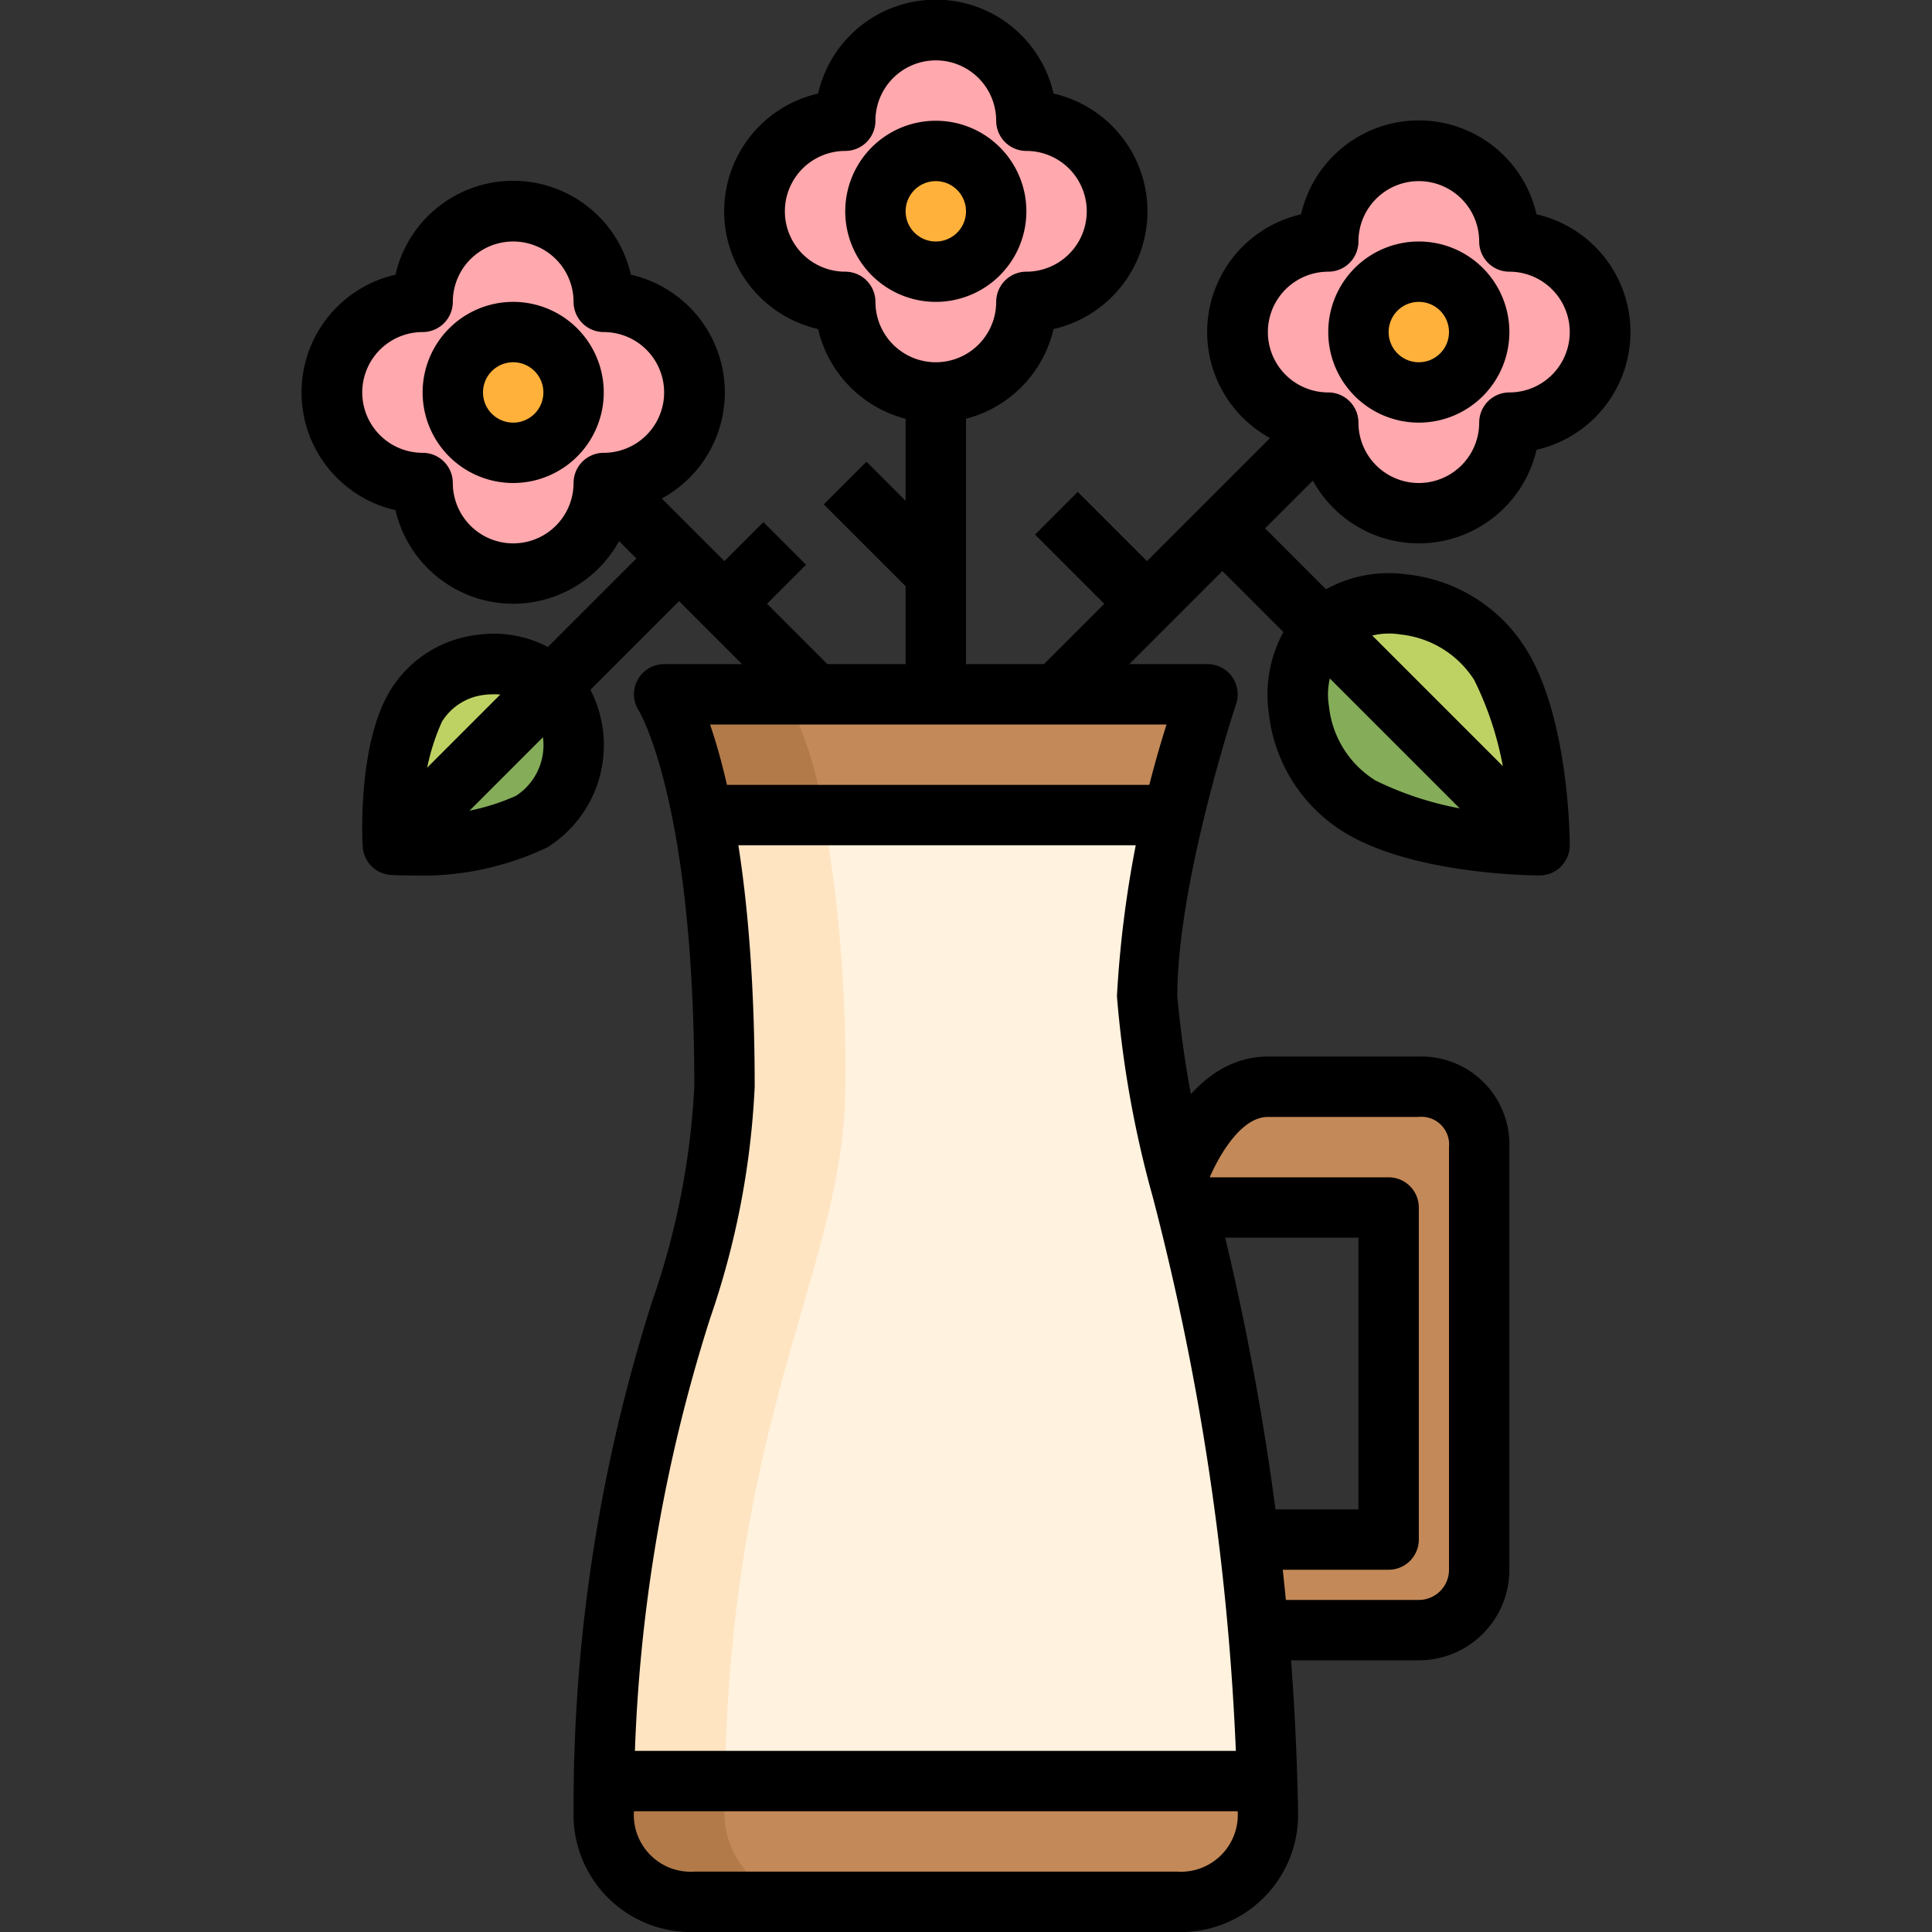 <svg height="512" viewBox="0 0 64 64" width="512" xmlns="http://www.w3.org/2000/svg"><rect x="0" y="0" width="64" height="64" fill="#333333" stroke="none"/><g id="_20-Jar" data-name="20-Jar"><g fill="#ffb13b"><circle cx="17" cy="13" r="2"/><circle cx="31" cy="7" r="2"/><circle cx="47" cy="11" r="2"/></g><path d="m17 15a2 2 0 1 0 -2-2 2.006 2.006 0 0 0 2 2zm3 1a3 3 0 0 1 -6 0 3 3 0 0 1 0-6 3 3 0 0 1 6 0 3 3 0 0 1 0 6z" fill="#ffa8ad"/><path d="m31 9a2 2 0 1 0 -2-2 2.006 2.006 0 0 0 2 2zm3 1a3 3 0 0 1 -6 0 3 3 0 0 1 0-6 3 3 0 0 1 6 0 3 3 0 0 1 0 6z" fill="#ffa8ad"/><path d="m47 13a2 2 0 1 0 -2-2 2.006 2.006 0 0 0 2 2zm-6-2a3 3 0 0 1 3-3 3 3 0 0 1 6 0 3 3 0 0 1 0 6 3 3 0 0 1 -6 0 3 3 0 0 1 -3-3z" fill="#ffa8ad"/><path d="m43.81 20.81 7.19 7.19s-3.95 0-6.01-1.32c-2.32-1.49-2.47-4.57-1.18-5.87z" fill="#85ad59"/><path d="m18.27 22.73a3 3 0 0 1 -.66 4.49c-1.54.93-4.6.77-4.6.77z" fill="#85ad59"/><path d="m49.68 21.99c1.32 2.06 1.32 6.01 1.32 6.01l-7.19-7.19c1.3-1.29 4.38-1.14 5.87 1.18z" fill="#bed264"/><path d="m18.27 22.73-5.26 5.26s-.16-3.06.77-4.6a3 3 0 0 1 4.49-.66z" fill="#bed264"/><path d="m47 54h-5.27q-.15-1.545-.33-3h4.6v-11h-6.7c-.09-.38-.18-.74-.26-1.1.19-.52 1.18-2.9 2.96-2.9h5a1.959 1.959 0 0 1 2 2v14a2.006 2.006 0 0 1 -2 2z" fill="#c48958"/><path d="m20.01 59h21.98c.01.33.01.66.01 1a2.938 2.938 0 0 1 -3 3h-16a2.938 2.938 0 0 1 -3-3c0-.34 0-.67.01-1z" fill="#c48958"/><path d="m24 60c0-.34 0-.67.01-1h-4c-.01.33-.01.66-.01 1a2.938 2.938 0 0 0 3 3h4a2.938 2.938 0 0 1 -3-3z" fill="#b27a49"/><path d="m35 23h5s-.58 1.75-1.12 4h-15.6a12.389 12.389 0 0 0 -1.28-4z" fill="#c48958"/><path d="m22 23a12.389 12.389 0 0 1 1.28 4h4a12.389 12.389 0 0 0 -1.28-4z" fill="#b27a49"/><path d="m41.73 54c.14 1.6.24 3.27.26 5h-21.98c.2-12.26 3.99-17.16 3.99-23a47.94 47.94 0 0 0 -.72-9h15.6a27.536 27.536 0 0 0 -.88 6 31.61 31.61 0 0 0 1.04 5.9c.08.36.17.72.26 1.1.7 3.04 1.54 6.76 2.1 11q.18 1.455.33 3z" fill="#fff2de"/><path d="m27.28 27h-4a47.94 47.94 0 0 1 .72 9c0 5.84-3.79 10.74-3.99 23h4c.2-12.26 3.99-17.16 3.99-23a47.94 47.94 0 0 0 -.72-9z" fill="#ffe4c2"/><path d="m39 64h-16a3.888 3.888 0 0 1 -4-4 54.963 54.963 0 0 1 2.605-16.892 25.555 25.555 0 0 0 1.395-7.108c0-9.422-1.821-12.428-1.839-12.457a1 1 0 0 1 .839-1.543h18a1 1 0 0 1 .949 1.316c-.02.059-1.949 5.895-1.949 9.684a34.922 34.922 0 0 0 1.138 6.21 88.519 88.519 0 0 1 2.862 20.79 3.887 3.887 0 0 1 -4 4zm-15.479-40c.635 1.843 1.479 5.511 1.479 12a27.34 27.34 0 0 1 -1.474 7.664 53.24 53.24 0 0 0 -2.526 16.336 1.882 1.882 0 0 0 2 2h16a1.884 1.884 0 0 0 2-2 86.818 86.818 0 0 0 -2.81-20.337 35.318 35.318 0 0 1 -1.19-6.663 36.519 36.519 0 0 1 1.643-9z"/><path d="m23 26h16v2h-16z"/><path d="m20 58h22v2h-22z"/><path d="m47 18a4.007 4.007 0 0 1 -3.9-3.1 4 4 0 0 1 0-7.8 4 4 0 0 1 7.8 0 4 4 0 0 1 0 7.8 4.007 4.007 0 0 1 -3.9 3.1zm0-12a2 2 0 0 0 -2 2 1 1 0 0 1 -1 1 2 2 0 0 0 0 4 1 1 0 0 1 1 1 2 2 0 0 0 4 0 1 1 0 0 1 1-1 2 2 0 0 0 0-4 1 1 0 0 1 -1-1 2 2 0 0 0 -2-2z"/><path d="m47 14a3 3 0 1 1 3-3 3 3 0 0 1 -3 3zm0-4a1 1 0 1 0 1 1 1 1 0 0 0 -1-1z"/><path d="m17 20a4.007 4.007 0 0 1 -3.9-3.1 4 4 0 0 1 0-7.8 4 4 0 0 1 7.8 0 4 4 0 0 1 0 7.8 4.007 4.007 0 0 1 -3.9 3.1zm0-12a2 2 0 0 0 -2 2 1 1 0 0 1 -1 1 2 2 0 0 0 0 4 1 1 0 0 1 1 1 2 2 0 0 0 4 0 1 1 0 0 1 1-1 2 2 0 0 0 0-4 1 1 0 0 1 -1-1 2 2 0 0 0 -2-2z"/><path d="m17 16a3 3 0 1 1 3-3 3 3 0 0 1 -3 3zm0-4a1 1 0 1 0 1 1 1 1 0 0 0 -1-1z"/><path d="m31 14a4.007 4.007 0 0 1 -3.9-3.1 4 4 0 0 1 0-7.8 4 4 0 0 1 7.8 0 4 4 0 0 1 0 7.8 4.007 4.007 0 0 1 -3.9 3.1zm0-12a2 2 0 0 0 -2 2 1 1 0 0 1 -1 1 2 2 0 0 0 0 4 1 1 0 0 1 1 1 2 2 0 0 0 4 0 1 1 0 0 1 1-1 2 2 0 0 0 0-4 1 1 0 0 1 -1-1 2 2 0 0 0 -2-2z"/><path d="m31 10a3 3 0 1 1 3-3 3 3 0 0 1 -3 3zm0-4a1 1 0 1 0 1 1 1 1 0 0 0 -1-1z"/><path d="m30 13h2v10h-2z"/><path d="m33.136 17.5h12.728v2h-12.728z" transform="matrix(.707 -.707 .707 .707 -1.512 33.349)"/><path d="m22.5 14.55h2v9.899h-2z" transform="matrix(.707 -.707 .707 .707 -6.906 22.328)"/><path d="m51 29c-.173 0-4.268-.017-6.554-1.481a5.3 5.3 0 0 1 -2.416-3.906 4.314 4.314 0 0 1 1.076-3.507 4.3 4.3 0 0 1 3.506-1.076 5.3 5.3 0 0 1 3.907 2.417c1.464 2.285 1.481 6.38 1.481 6.553a1 1 0 0 1 -1 1zm-5.475-3.165a10.816 10.816 0 0 0 4.429 1.118 10.832 10.832 0 0 0 -1.119-4.428 3.3 3.3 0 0 0 -2.435-1.506 2.351 2.351 0 0 0 -1.876.5 2.348 2.348 0 0 0 -.5 1.877 3.3 3.3 0 0 0 1.506 2.437z"/><path d="m44.5 14.722h2v15.556h-2z" transform="matrix(.707 -.707 .707 .707 -2.583 38.763)"/><path d="m13.6 29c-.329 0-.56-.011-.641-.016a1 1 0 0 1 -.944-.943c-.019-.345-.152-3.416.915-5.173a3.907 3.907 0 0 1 2.9-1.84 3.865 3.865 0 0 1 3.153.991 3.994 3.994 0 0 1 -.85 6.05 9.656 9.656 0 0 1 -4.533.931zm2.726-6a2.062 2.062 0 0 0 -.26.016 1.9 1.9 0 0 0 -1.427.893 7.242 7.242 0 0 0 -.632 3.085 7.229 7.229 0 0 0 3.086-.632 2 2 0 0 0 .473-2.926 1.8 1.8 0 0 0 -1.242-.436z"/><path d="m10.943 21.994h14.126v2h-14.126z" transform="matrix(.707 -.707 .707 .707 -10.986 19.467)"/><path d="m35.5 16.379h2v4.243h-2z" transform="matrix(.707 -.707 .707 .707 -2.391 31.228)"/><path d="m28.5 15.379h2v4.243h-2z" transform="matrix(.707 -.707 .707 .707 -3.734 25.985)"/><path d="m23.586 18h2.828v2h-2.828z" transform="matrix(.707 -.707 .707 .707 -6.113 23.243)"/><path d="m47 55h-6v-2h6a1 1 0 0 0 1-1v-14a.918.918 0 0 0 -1.012-1h-4.988c-1.062 0-1.888 1.827-2.051 2.316l-1.9-.632c.128-.377 1.306-3.684 3.951-3.684h5a2.916 2.916 0 0 1 3 3v14a3 3 0 0 1 -3 3z"/><path d="m46 52h-5v-2h4v-9h-6v-2h7a1 1 0 0 1 1 1v11a1 1 0 0 1 -1 1z"/></g></svg>